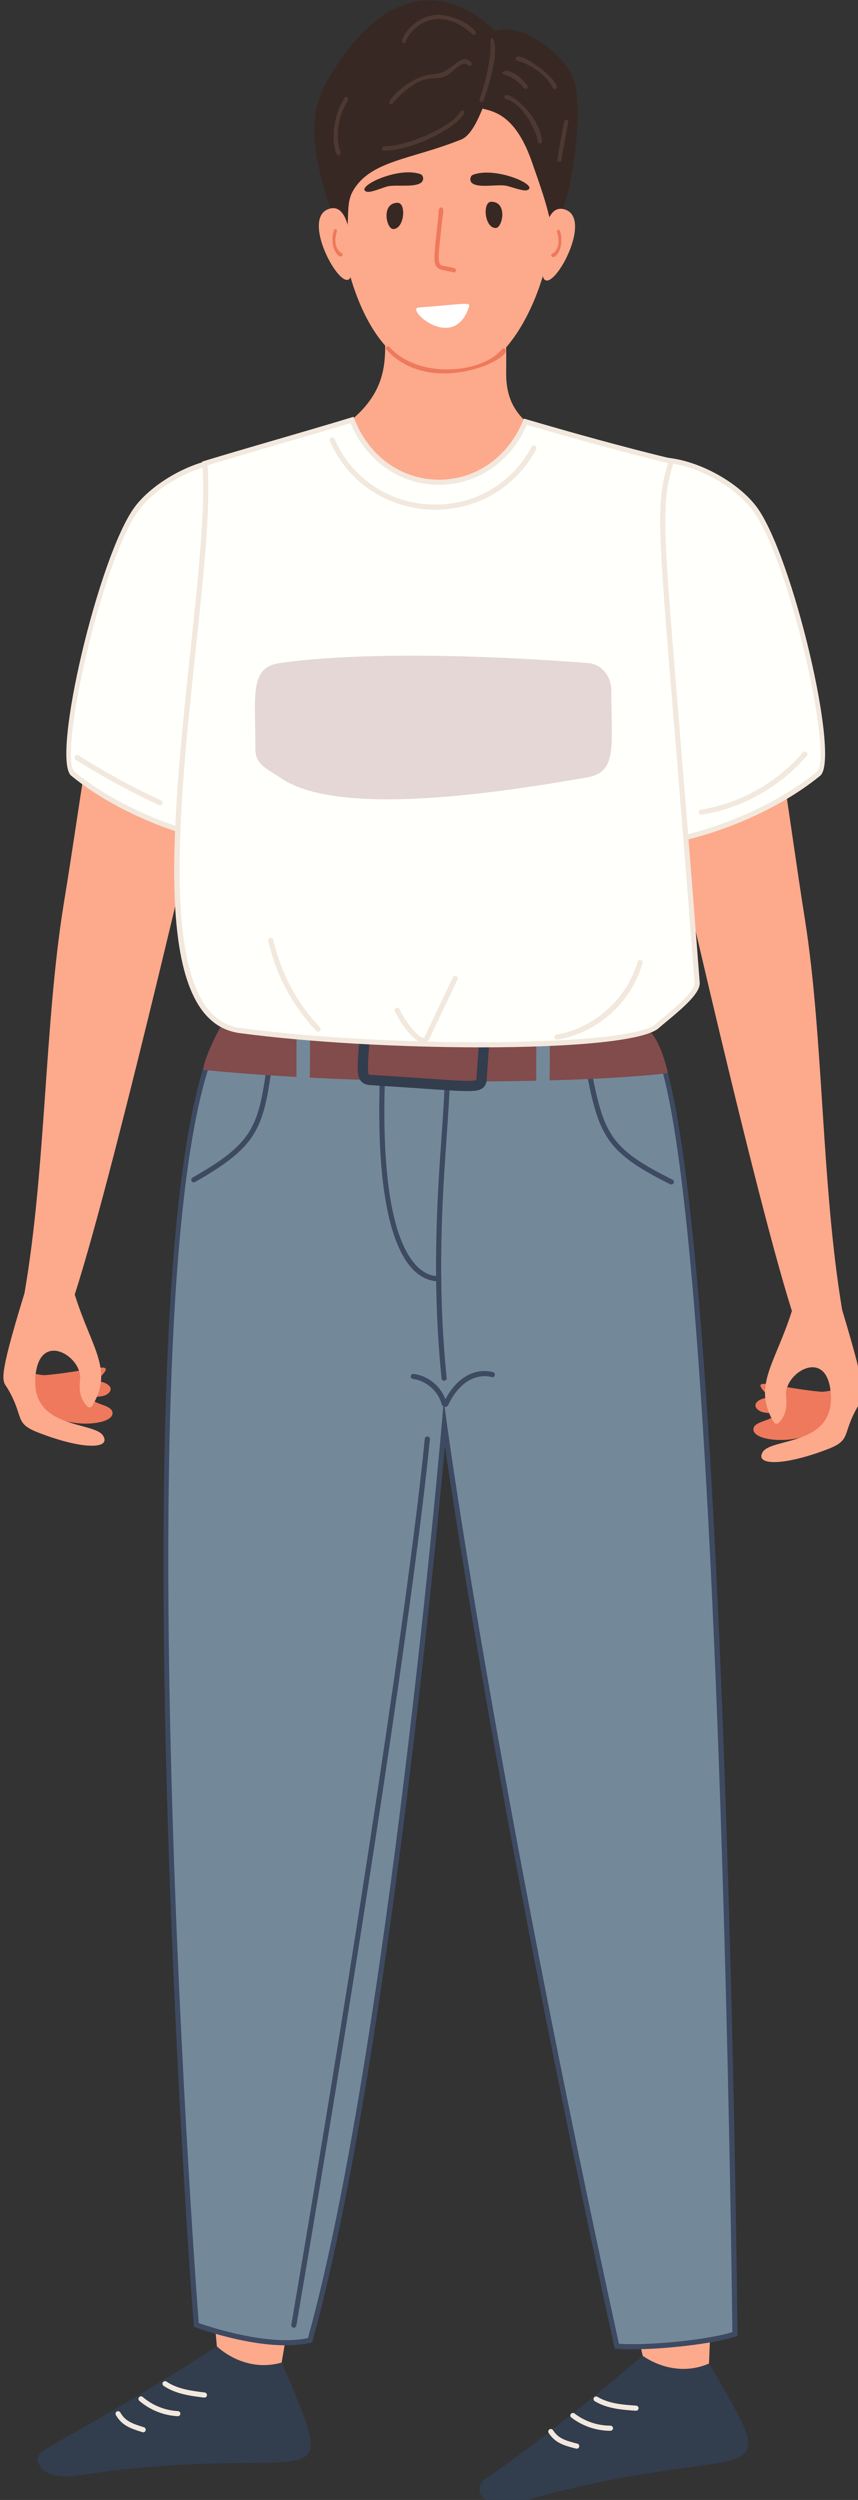 <?xml version="1.0" encoding="UTF-8" standalone="no"?>
<!-- Created with Inkscape (http://www.inkscape.org/) -->

<svg
   width="44.276mm"
   height="128.948mm"
   viewBox="0 0 44.276 128.948"
   version="1.1"
   id="svg1"
   inkscape:version="1.4.2 (f4327f4, 2025-05-13)"
   sodipodi:docname="man2.svg"
   xmlns:inkscape="http://www.inkscape.org/namespaces/inkscape"
   xmlns:sodipodi="http://sodipodi.sourceforge.net/DTD/sodipodi-0.dtd"
   xmlns="http://www.w3.org/2000/svg"
   xmlns:svg="http://www.w3.org/2000/svg">
  <rect x="0" y="0" width="44.276" height="128.948" fill="#333333" stroke="none"/>
  <sodipodi:namedview
     id="namedview1"
     pagecolor="#ffffff"
     bordercolor="#000000"
     borderopacity="0.25"
     inkscape:showpageshadow="2"
     inkscape:pageopacity="0.0"
     inkscape:pagecheckerboard="0"
     inkscape:deskcolor="#d1d1d1"
     inkscape:document-units="mm"
     inkscape:zoom="1.2275954"
     inkscape:cx="421.14853"
     inkscape:cy="166.17853"
     inkscape:window-width="2880"
     inkscape:window-height="1676"
     inkscape:window-x="-12"
     inkscape:window-y="-12"
     inkscape:window-maximized="1"
     inkscape:current-layer="layer1" />
  <defs
     id="defs1" />
  <g
     inkscape:label="图层 1"
     inkscape:groupmode="layer"
     id="layer1"
     transform="translate(6.35,-104.51)">
    <g
       id="XMLID_832_"
       transform="matrix(0.265,0,0,0.265,-117.945,91.38)">
	<g
   id="XMLID_820_">
		<path
   id="XMLID_926_"
   style="fill:#fda98b"
   d="m 495.772,108.279 c 0.138,11.329 3.891,19.73 -16.944,29.534 12.402,17.062 24.616,23.367 24.616,23.367 0,0 26.13,-11.762 35.109,-19.545 -11.046,-8.037 -19.074,-9.003 -18.869,-19.778 0.049,-2.587 -0.072,-13.162 -0.141,-13.367 z" />

		<path
   id="XMLID_924_"
   style="fill:#fda98b"
   d="m 499.467,119.804 c 4.57,3.092 9.973,2.431 15.443,0.933 5.916,-1.621 16.469,-18.241 13.68,-40.035 -3.5,-27.342 -42.847,-27.585 -41.492,8.938 0.37,9.999 4.035,24.526 12.369,30.164 z" />

		<g
   id="XMLID_985_">
			<path
   id="XMLID_1335_"
   style="fill:#382823"
   d="m 513.171,69.765 c -0.445,-0.738 1.001,-10.427 1.478,-11.47 3.493,-7.635 16.467,0.65 18.373,7.3 1.27,4.433 0.69,19.148 -4.278,30.134 -0.391,-4.557 -2.55,-10.334 -4.05,-14.655 -4.252,-12.244 -10.337,-9.339 -11.523,-11.309 z" />

			<path
   id="XMLID_1334_"
   style="fill:#382823"
   d="m 517.427,63.715 c 1.038,-3.082 1.634,-4.846 0.237,-7.657 -0.727,-1.462 -15.236,-16.364 -30.083,4.925 -5.467,7.84 -8.479,13.315 0.22,35.569 1.862,-2.451 0.34,-6.762 1.963,-9.696 3.391,-6.131 11.428,-6.208 21.204,-10.176 3.152,-1.278 5.387,-9.78 6.459,-12.965 z" />

			<g
   id="XMLID_1310_">
				<g
   id="XMLID_1327_">
					<path
   id="XMLID_984_"
   style="fill:#4d3931"
   d="m 514.512,68.872 c 0.025,-0.069 2.45,-6.915 2.112,-11.396 -0.119,-1.574 2.813,0.024 -1.355,11.666 -0.179,0.502 -0.936,0.231 -0.757,-0.27 z" />

				</g>

				<g
   id="XMLID_1325_">
					<path
   id="XMLID_983_"
   style="fill:#4d3931"
   d="m 499.571,57.926 c -0.828,-0.291 1.336,-4.278 5.222,-5.279 4.27,-1.102 9.624,2.739 8.912,3.538 -0.149,0.166 -0.403,0.18 -0.568,0.032 -6.941,-6.194 -12.114,-1.21 -13.053,1.462 -0.074,0.212 -0.305,0.32 -0.513,0.247 z" />

				</g>

				<g
   id="XMLID_1323_">
					<path
   id="XMLID_982_"
   style="fill:#4d3931"
   d="m 496.973,69.691 c -0.601,-0.554 3.944,-5.434 8.584,-5.691 3.781,-0.208 5.24,-4.582 7.315,-2.278 0.357,0.396 -0.244,0.932 -0.597,0.538 -0.822,-0.909 -2.139,0.313 -3.047,1.144 -3.58,3.279 -4.555,-1.469 -11.686,6.264 -0.152,0.164 -0.407,0.173 -0.569,0.023 z" />

				</g>

				<g
   id="XMLID_1321_">
					<path
   id="XMLID_981_"
   style="fill:#4d3931"
   d="m 495.913,78.839 c -0.511,-0.009 -0.542,-0.781 0.015,-0.804 4.146,0.088 13.268,-3.763 14.86,-6.772 0.249,-0.471 0.959,-0.094 0.711,0.376 -1.515,2.863 -10.305,7.299 -15.586,7.2 z" />

				</g>

				<g
   id="XMLID_1319_">
					<path
   id="XMLID_980_"
   style="fill:#4d3931"
   d="m 488.213,68.605 c 0.288,-0.445 0.964,-0.01 0.676,0.437 -1.852,2.862 -2.449,6.509 -1.62,9.815 0.206,0.128 0.237,0.41 0.14,0.581 -1.103,1.94 -2.679,-5.45 0.804,-10.833 z" />

				</g>

				<g
   id="XMLID_1317_">
					<path
   id="XMLID_979_"
   style="fill:#4d3931"
   d="m 528.749,66.648 c -1.306,-2.683 -4.413,-4.59 -6.913,-5.29 -0.214,-0.06 -0.339,-0.282 -0.279,-0.496 0.512,-1.832 9.592,5.064 7.73,5.971 -0.2,0.098 -0.441,0.015 -0.538,-0.185 z" />

				</g>

				<g
   id="XMLID_1315_">
					<path
   id="XMLID_978_"
   style="fill:#4d3931"
   d="m 523.147,66.692 c -0.972,-1.251 -2.341,-2.194 -3.855,-2.657 -1.26,-0.385 1.14,-2.149 4.49,2.164 0.326,0.419 -0.31,0.914 -0.635,0.493 z" />

				</g>

				<g
   id="XMLID_1313_">
					<path
   id="XMLID_977_"
   style="fill:#4d3931"
   d="m 525.85,77.101 c -0.115,-1.686 -2.856,-7.5 -6.215,-8.241 -0.217,-0.048 -0.353,-0.263 -0.306,-0.479 0.367,-1.67 6.972,3.492 7.323,8.666 0.036,0.53 -0.767,0.584 -0.802,0.054 z" />

				</g>

				<g
   id="XMLID_1311_">
					<path
   id="XMLID_976_"
   style="fill:#4d3931"
   d="m 529.625,81.035 0.4,-0.041 -0.403,0.015 c -0.055,-0.53 1.255,-7.26 1.361,-7.825 0.099,-0.528 0.888,-0.371 0.791,0.148 -0.07,0.372 -1.391,7.218 -1.352,7.595 -0.488,0.083 -0.307,0.058 -0.797,0.108 z" />

				</g>

			</g>

		</g>

		<path
   id="XMLID_921_"
   style="fill:#382823"
   d="m 513,85.149 c 1.157,1.038 4.604,0.282 6.478,0.518 0.934,0.118 3.483,1.186 4.294,0.895 2.483,-0.892 -6.115,-4.676 -10.556,-2.994 -0.566,0.215 -0.692,1.155 -0.216,1.581 z" />

		<path
   id="XMLID_918_"
   style="fill:#382823"
   d="m 502.948,83.426 c -4.493,-1.539 -12.939,2.648 -10.421,3.435 0.823,0.257 3.324,-0.917 4.253,-1.074 1.863,-0.315 5.338,0.296 6.45,-0.79 0.458,-0.447 0.355,-1.353 -0.282,-1.571 z" />

		<g
   id="XMLID_906_">
			<g
   id="XMLID_916_">
				<path
   id="XMLID_917_"
   style="fill:#fda98b"
   d="m 531.042,90.297 c -4.102,-1.206 -4.361,7.383 -4.371,11.647 -0.02,8.405 10.832,-9.747 4.371,-11.647 z" />

			</g>

			<g
   id="XMLID_913_">
				<path
   id="XMLID_915_"
   style="fill:#ee795c"
   d="m 530.167,94.497 c -0.121,-0.393 -0.709,-0.207 -0.59,0.181 0.723,2.362 0.005,3.747 -0.966,4.28 -0.149,0.082 -0.204,0.27 -0.122,0.419 0.545,0.993 2.712,-1.502 1.678,-4.88 z" />

			</g>

			<g
   id="XMLID_910_">
				<path
   id="XMLID_911_"
   style="fill:#fda98b"
   d="m 485.25,90.179 c 4.102,-1.206 4.361,7.384 4.371,11.647 0.021,8.405 -10.831,-9.747 -4.371,-11.647 z" />

			</g>

			<g
   id="XMLID_907_">
				<path
   id="XMLID_908_"
   style="fill:#ee795c"
   d="m 486.126,94.379 c 0.121,-0.393 0.709,-0.207 0.59,0.181 -0.723,2.362 -0.005,3.747 0.966,4.28 0.15,0.082 0.204,0.27 0.122,0.419 -0.546,0.993 -2.712,-1.502 -1.678,-4.88 z" />

			</g>

		</g>

		<g
   id="XMLID_902_">
			<path
   id="XMLID_905_"
   style="fill:#382823"
   d="m 517.637,93.927 c 1.344,0 2.395,-5.109 -0.865,-5.109 -1.739,0 -1.334,5.109 0.865,5.109 z" />

			<path
   id="XMLID_904_"
   style="fill:#382823"
   d="m 497.678,94.13 c -1.344,0 -2.395,-5.109 0.865,-5.109 1.739,0 1.333,5.109 -0.865,5.109 z" />

		</g>

		<g
   id="XMLID_900_">
			<path
   id="XMLID_901_"
   style="fill:#ee795c"
   d="m 519.405,117.416 c -0.168,-0.13 -0.41,-0.098 -0.54,0.07 -3.526,4.571 -15.965,6.123 -21.935,-0.402 -0.344,-0.376 -0.91,0.145 -0.568,0.52 8.816,9.631 25.256,1.517 23.043,-0.188 z" />

		</g>

		<g
   id="XMLID_896_">
			<path
   id="XMLID_898_"
   style="fill:#ee795c"
   d="m 509.9,102.246 c 0.135,-0.567 -0.828,-0.619 -1.432,-0.754 -2.218,-0.495 -2.317,0.592 -1.287,-8.716 0.201,-1.817 0.508,-2.793 -0.14,-2.844 -0.613,-0.038 -0.449,0.683 -0.678,2.753 -1.119,10.11 -1.142,8.868 3.04,9.865 0.218,0.053 0.444,-0.08 0.497,-0.304 z" />

		</g>

		<path
   id="XMLID_895_"
   style="fill:#ffffff"
   d="m 512.439,109.287 c 0.333,-1 -0.683,-0.585 -9.811,0.117 -2.644,0.203 6.817,8.869 9.811,-0.117 z" />

	</g>

	<g
   id="XMLID_831_">
		<path
   id="XMLID_971_"
   style="fill:#fda98b"
   d="m 475.686,511.017 c -5.273,2.663 -12.249,-3.787 -12.249,-3.787 l -0.971,-10.481 15.739,-0.598 z" />

		<path
   id="XMLID_970_"
   style="fill:#323d4e"
   d="m 436.558,531.346 c -4.876,0.733 -6.999,-0.536 -7.773,-1.984 -1.747,-3.268 0.673,-1.529 34.598,-23.091 0,0 5.259,5.242 12.61,3.115 12.184,28.728 6.949,14.989 -39.435,21.96 z" />

		<g
   id="XMLID_969_">
			<path
   style="fill:#f2e8de"
   d="m 448.995,522.97 c -0.048,0 -0.098,-0.007 -0.147,-0.022 -2.453,-0.754 -4.024,-1.355 -5.169,-3.336 -0.138,-0.239 -0.056,-0.545 0.183,-0.683 0.237,-0.141 0.544,-0.057 0.683,0.183 0.933,1.614 2.117,2.117 4.597,2.881 0.264,0.081 0.412,0.36 0.331,0.625 -0.066,0.214 -0.264,0.352 -0.478,0.352 z"
   id="path288" />

		</g>

		<g
   id="XMLID_968_">
			<path
   style="fill:#f2e8de"
   d="m 455.736,519.843 c -2.762,-0.143 -5.412,-1.206 -7.49,-2.993 -0.209,-0.18 -0.233,-0.495 -0.053,-0.705 0.18,-0.211 0.496,-0.233 0.705,-0.053 1.91,1.642 4.348,2.62 6.863,2.752 0.276,0.014 0.488,0.249 0.474,0.525 -0.014,0.267 -0.235,0.474 -0.499,0.474 z"
   id="path289" />

		</g>

		<g
   id="XMLID_967_">
			<path
   style="fill:#f2e8de"
   d="m 460.92,516.218 c -0.02,0 -0.041,-10e-4 -0.061,-0.004 -2.584,-0.316 -5.512,-0.675 -7.884,-2.282 -0.228,-0.155 -0.288,-0.466 -0.133,-0.694 0.155,-0.229 0.468,-0.286 0.695,-0.134 2.171,1.473 4.972,1.815 7.443,2.118 0.274,0.033 0.469,0.283 0.435,0.557 -0.03,0.253 -0.246,0.439 -0.495,0.439 z"
   id="path290" />

		</g>

		<path
   id="XMLID_965_"
   style="fill:#fda98b"
   d="m 559.107,511.239 c -4.893,3.31 -12.63,-2.204 -12.63,-2.204 l -2.292,-10.273 15.536,-2.588 z" />

		<path
   id="XMLID_964_"
   style="fill:#323d4e"
   d="m 522.872,536.364 c -8.385,2.377 -9.724,-2.649 -7.259,-4.331 10.837,-7.393 20.549,-15.518 30.688,-23.942 0,0 5.881,4.533 12.903,1.491 15.728,26.951 8.795,13.987 -36.332,26.782 z" />

		<g
   id="XMLID_963_">
			<path
   style="fill:#f2e8de"
   d="m 533.419,526.162 c -0.04,0 -0.081,-0.005 -0.122,-0.015 -2.489,-0.621 -4.091,-1.137 -5.341,-3.054 -0.151,-0.231 -0.085,-0.541 0.146,-0.692 0.231,-0.15 0.541,-0.085 0.692,0.145 1.019,1.564 2.229,2.002 4.745,2.63 0.268,0.067 0.431,0.339 0.364,0.607 -0.056,0.228 -0.26,0.379 -0.484,0.379 z"
   id="path291" />

		</g>

		<g
   id="XMLID_962_">
			<path
   style="fill:#f2e8de"
   d="m 539.964,522.678 c -2.733,0 -5.43,-0.918 -7.595,-2.586 -0.219,-0.169 -0.259,-0.483 -0.091,-0.701 0.167,-0.22 0.482,-0.26 0.701,-0.092 1.991,1.534 4.472,2.379 6.985,2.379 0.293,0 0.517,0.224 0.518,0.499 0,0.283 -0.237,0.507 -0.518,0.501 z"
   id="path292" />

		</g>

		<g
   id="XMLID_961_">
			<path
   style="fill:#f2e8de"
   d="m 544.964,518.779 c -2.631,-0.179 -5.575,-0.379 -8.029,-1.857 -0.237,-0.143 -0.313,-0.45 -0.17,-0.687 0.142,-0.237 0.449,-0.311 0.686,-0.171 2.248,1.354 5.063,1.546 7.547,1.715 0.275,0.019 0.483,0.258 0.465,0.533 -0.019,0.265 -0.239,0.467 -0.499,0.467 z"
   id="path293" />

		</g>

	</g>

	<g
   id="XMLID_940_">
		<path
   style="fill:#73899a"
   d="m 546.003,250.135 c 15.708,-0.41 18.229,253.704 18.229,253.704 -5.332,1.735 -17.414,2.834 -23.002,2.379 -24.5,-111.994 -33.587,-179.488 -33.587,-179.488 0,0 -10.487,122.098 -26.159,178.331 -8.679,2.015 -22.138,-2.991 -22.138,-2.991 -0.159,-1.004 -16.229,-218.538 5.4,-252.813 z"
   id="path294" />

		<path
   style="fill:#3d4a61"
   d="m 544.152,506.818 c -1.113,0 -2.116,-0.033 -2.962,-0.102 l -0.369,-0.029 -0.079,-0.362 c -20.794,-95.053 -30.576,-158.707 -32.987,-175.256 -2.036,22.184 -11.943,124.444 -25.79,174.126 l -0.08,0.286 -0.289,0.067 c -8.726,2.023 -21.87,-2.803 -22.425,-3.01 l -0.274,-0.102 -0.045,-0.289 c -0.31,-1.954 -16.191,-218.83 5.471,-253.158 l 0.149,-0.236 81.528,0.882 c 0.594,-0.033 1.18,0.249 1.727,0.776 14.463,13.952 16.907,243.651 17.004,253.423 l 0.003,0.367 -0.349,0.113 c -4.598,1.498 -14.081,2.503 -20.233,2.504 z m -2.513,-1.072 c 5.472,0.362 16.72,-0.64 22.089,-2.272 -0.117,-10.696 -2.792,-238.933 -16.694,-252.343 -0.355,-0.343 -0.688,-0.517 -1.018,-0.496 -0.018,0 -80.994,-0.875 -80.994,-0.875 -21.02,34.376 -5.969,242.8 -5.208,251.946 1.985,0.698 13.536,4.565 21.268,2.932 15.438,-55.675 25.958,-176.732 26.063,-177.951 l 0.388,-4.521 0.605,4.497 c 0.091,0.674 9.346,68.609 33.501,179.083 z"
   id="path295" />

	</g>

	<g
   id="XMLID_952_">
		<g
   id="XMLID_958_">
			<path
   style="fill:#3d4a61"
   d="m 507.592,318.3 c -0.254,0 -0.471,-0.192 -0.497,-0.45 -1.934,-19.303 -0.817,-35.367 -0.001,-47.097 0.682,-9.81 1.174,-16.898 -0.375,-20.855 -0.101,-0.257 0.026,-0.547 0.283,-0.647 0.255,-0.104 0.546,0.026 0.647,0.283 1.632,4.167 1.133,11.349 0.442,21.289 -0.813,11.694 -1.926,27.71 -0.001,46.928 0.027,0.274 -0.173,0.52 -0.448,0.547 -0.017,10e-4 -0.034,0.002 -0.05,0.002 z"
   id="path296" />

		</g>

		<g
   id="XMLID_957_">
			<path
   style="fill:#3d4a61"
   d="m 478.337,502.616 c -0.028,0 -0.056,-0.002 -0.085,-0.007 -0.272,-0.047 -0.456,-0.305 -0.409,-0.577 12.935,-75.756 23.137,-143.442 25.989,-172.439 0.027,-0.274 0.265,-0.462 0.546,-0.449 0.275,0.027 0.476,0.273 0.449,0.547 -2.854,29.019 -13.059,96.732 -25.999,172.51 -0.04,0.243 -0.251,0.415 -0.491,0.415 z"
   id="path297" />

		</g>

		<g
   id="XMLID_956_">
			<path
   style="fill:#3d4a61"
   d="m 458.854,279.687 c -0.173,0 -0.342,-0.09 -0.435,-0.252 -0.137,-0.24 -0.054,-0.545 0.186,-0.682 12.654,-7.236 13.009,-10.079 14.978,-25.858 0.229,-1.841 0.481,-3.854 0.776,-6.067 0.037,-0.274 0.287,-0.467 0.561,-0.43 0.274,0.037 0.466,0.288 0.43,0.562 -0.294,2.21 -0.545,4.221 -0.775,6.06 -1.975,15.825 -2.386,19.118 -15.474,26.602 -0.078,0.044 -0.163,0.065 -0.247,0.065 z"
   id="path298" />

		</g>

		<g
   id="XMLID_955_">
			<path
   style="fill:#3d4a61"
   d="m 551.847,280.103 c -0.075,0 -0.15,-0.017 -0.222,-0.052 -13.504,-6.704 -14.107,-9.967 -17.006,-25.65 -0.337,-1.822 -0.705,-3.814 -1.128,-6.003 -0.053,-0.271 0.125,-0.534 0.396,-0.586 0.273,-0.057 0.534,0.124 0.586,0.396 0.424,2.192 0.793,4.188 1.13,6.011 2.89,15.637 3.411,18.455 16.467,24.936 0.247,0.123 0.349,0.423 0.225,0.67 -0.088,0.176 -0.264,0.278 -0.448,0.278 z"
   id="path299" />

		</g>

		<g
   id="XMLID_954_">
			<path
   style="fill:#3d4a61"
   d="m 507.795,323.384 c -0.021,0 -0.043,-0.001 -0.066,-0.003 -0.298,-0.027 -0.54,-0.235 -0.618,-0.529 -0.668,-2.528 -3.011,-4.586 -5.57,-4.892 -0.274,-0.032 -0.47,-0.281 -0.438,-0.556 0.032,-0.273 0.279,-0.479 0.556,-0.437 2.754,0.328 5.206,2.31 6.192,4.922 2.649,-5.03 6.605,-6.008 9.269,-5.264 0.266,0.073 0.422,0.349 0.349,0.615 -0.074,0.266 -0.352,0.423 -0.615,0.348 -2.406,-0.665 -6.053,0.348 -8.428,5.39 -0.119,0.252 -0.362,0.406 -0.631,0.406 z"
   id="path300" />

		</g>

		<g
   id="XMLID_953_">
			<path
   style="fill:#3d4a61"
   d="m 506.534,298.944 c -1.879,0 -3.671,-0.862 -5.182,-2.494 -3.939,-4.253 -8.116,-16.065 -5.647,-48.187 0.021,-0.275 0.268,-0.483 0.537,-0.46 0.275,0.021 0.482,0.262 0.461,0.537 -2.441,31.761 1.58,43.324 5.384,47.431 1.335,1.442 2.832,2.173 4.448,2.173 0.276,0 0.5,0.224 0.5,0.5 0,0.276 -0.224,0.5 -0.501,0.5 z"
   id="path301" />

		</g>

	</g>

	<g
   id="XMLID_951_">
		<path
   style="fill:#824b4c"
   d="m 461.24,257.349 c 31.074,3.029 72.865,2.605 89.329,0.639 0,0 -1.832,-8.038 -4.566,-7.853 l -81.257,-0.878 c 0,0 -2.986,5.278 -3.506,8.092 z"
   id="path302" />

		<path
   style="fill:#824b4c"
   d="m 512.109,260.044 c -16.351,0 -34.781,-0.624 -50.918,-2.198 l -0.543,-0.053 0.099,-0.536 c 0.529,-2.864 3.439,-8.029 3.563,-8.248 l 0.146,-0.257 0.295,0.003 81.257,0.878 c 2.986,-0.23 4.85,7.376 5.047,8.242 l 0.123,0.542 -0.552,0.066 c -7.79,0.932 -22.107,1.561 -38.517,1.561 z m -50.257,-3.138 c 31.802,3.046 72.266,2.443 88.098,0.65 -0.743,-2.939 -2.348,-7.042 -3.914,-6.922 l -80.998,-0.874 c -0.553,1.006 -2.554,4.734 -3.186,7.146 z"
   id="path303" />

	</g>

	<g
   id="XMLID_948_">
		<path
   id="XMLID_950_"
   style="fill:#73899a"
   d="m 527.92,262.745 c 0.378,0 0.231,-14.531 0.231,-14.189 0,-0.4 -2.715,-0.231 -2.358,-0.231 -0.378,0 -0.231,14.531 -0.231,14.189 0,0.4 2.715,0.231 2.358,0.231 z" />

		<path
   id="XMLID_949_"
   style="fill:#73899a"
   d="m 481.228,261.745 c 0.378,0 0.231,-14.531 0.231,-14.189 0,-0.4 -2.715,-0.231 -2.358,-0.231 -0.378,0 -0.231,14.531 -0.231,14.189 0,0.4 2.715,0.231 2.358,0.231 z" />

	</g>

	<g
   id="XMLID_947_">
		<path
   style="fill:#323d4e"
   d="m 512.169,261.92 c -1.681,0 -4.293,-0.181 -8.554,-0.477 -2.74,-0.189 -6.155,-0.426 -10.412,-0.69 -0.505,-0.031 -1.237,-0.143 -1.765,-0.747 -0.872,-0.997 -0.757,-2.582 -0.415,-7.289 0.092,-1.267 0.2,-2.76 0.309,-4.519 0.026,-0.417 0.074,-1.193 0.695,-1.737 1.055,-0.926 2.87,-0.8 11.587,-0.196 2.741,0.19 6.157,0.427 10.417,0.691 0.505,0.031 1.237,0.143 1.765,0.747 0.872,0.997 0.757,2.583 0.416,7.29 -0.092,1.267 -0.2,2.759 -0.31,4.518 -0.026,0.417 -0.074,1.192 -0.695,1.737 -0.54,0.473 -1.279,0.672 -3.038,0.672 z m -19.225,-3.23 c 10e-4,0 0.08,0.048 0.383,0.067 4.263,0.265 7.682,0.501 10.426,0.691 5.958,0.413 9.563,0.665 10.134,0.296 -0.043,0.006 0.002,-0.09 0.019,-0.357 0.109,-1.767 0.218,-3.267 0.31,-4.539 0.222,-3.054 0.396,-5.466 0.074,-5.83 -10e-4,0 -0.08,-0.048 -0.383,-0.067 -4.265,-0.265 -7.686,-0.501 -10.431,-0.691 -5.955,-0.413 -9.56,-0.663 -10.129,-0.296 0.01,-0.012 -0.002,0.09 -0.019,0.357 -0.109,1.767 -0.218,3.267 -0.311,4.54 -0.221,3.054 -0.396,5.465 -0.073,5.829 z"
   id="path304" />

	</g>

	<g
   id="XMLID_931_">
		<path
   id="XMLID_933_"
   style="fill:#ee795c"
   d="m 571.183,321.652 c -1.652,-0.284 -4.276,1.123 -2.201,2.491 0.682,0.449 2.485,0.597 3.212,0.224 0.031,1.822 -4.209,1.558 -4.364,3.323 -0.295,3.343 16.467,3.776 16.449,-6.206 -0.004,-2.134 -1.887,-0.912 -3.369,-1.052 -9.94,-0.94 -14.699,-3.485 -9.727,1.22 z" />

		<path
   id="XMLID_930_"
   style="fill:#fda98b"
   d="m 575.32,304.713 c -8.053,-25.406 -26.184,-106.423 -26.402,-107.425 -0.478,-2.204 -0.227,-3.596 3.429,-4.342 22.833,-4.658 18.006,-11.977 25.55,35.818 3.612,23.085 3.146,51.434 7.208,75.736 5.307,17.623 4.162,16.94 3.184,18.576 -3.377,5.652 -1.186,6.702 -6.043,8.559 -8.592,3.285 -14.198,3.177 -12.614,0.547 1.752,-2.91 14.626,-1.01 13.182,-12.141 -1.025,-7.897 -8.49,-3.483 -8.64,0.694 -0.038,1.056 0.666,3.656 -1.428,5.755 -0.276,0.276 -0.753,0.231 -0.951,-0.105 -4.194,-7.101 0.216,-11.249 3.525,-21.672 z" />

	</g>

	<g
   id="XMLID_932_">
		<path
   id="XMLID_939_"
   style="fill:#ee795c"
   d="m 439.71,318.475 c 1.654,-0.275 4.269,1.146 2.187,2.503 -0.684,0.446 -2.489,0.583 -3.213,0.206 -0.042,1.822 4.2,1.581 4.346,3.347 0.276,3.345 -16.488,3.685 -16.414,-6.297 0.016,-2.134 1.892,-0.901 3.375,-1.033 9.943,-0.885 14.717,-3.404 9.719,1.274 z" />

		<path
   id="XMLID_938_"
   style="fill:#fda98b"
   d="m 435.667,301.513 c 8.194,-25.361 26.775,-106.276 26.998,-107.277 0.49,-2.202 0.247,-3.595 -3.405,-4.361 -22.807,-4.785 -17.939,-12.077 -25.748,35.676 -3.74,23.065 -3.432,51.415 -7.629,75.695 -5.405,17.593 -4.256,16.916 -3.287,18.558 3.346,5.671 1.149,6.708 5.996,8.592 8.573,3.332 14.18,3.255 12.611,0.617 -1.736,-2.919 -14.62,-1.092 -13.114,-12.214 1.069,-7.891 8.51,-3.436 8.636,0.742 0.032,1.056 -0.686,3.652 1.396,5.762 0.274,0.278 0.752,0.235 0.952,-0.1 4.232,-7.077 -0.155,-11.249 -3.406,-21.69 z" />

	</g>

	<g
   id="XMLID_929_">
		<path
   style="fill:#fffffb"
   d="m 568.077,148.544 c 6.938,9.374 16.124,48.595 12.432,51.609 -9.905,8.089 -23.985,12.966 -35.258,14.027 -10.947,-30.438 -10.107,-64.203 -6.405,-69.925 6.751,-10.434 23.62,-3.292 29.231,4.289 z"
   id="path305" />

		<path
   style="fill:#f2e8de"
   d="m 544.912,214.714 -0.131,-0.365 c -11.342,-31.536 -9.97,-64.777 -6.354,-70.366 2.219,-3.431 5.718,-5.317 10.118,-5.456 7.702,-0.226 16.336,4.856 19.934,9.718 6.992,9.447 16.339,49.034 12.347,52.295 -9.076,7.411 -23.021,12.96 -35.527,14.137 z m 4.172,-75.194 c -0.17,0 -0.339,0.003 -0.508,0.008 -4.116,0.13 -7.248,1.812 -9.31,4.999 -3.422,5.29 -4.583,38.501 6.325,69.118 12.222,-1.236 25.763,-6.66 34.602,-13.878 3.279,-2.678 -5.267,-41.127 -12.518,-50.925 -3.369,-4.553 -11.354,-9.322 -18.591,-9.322 z"
   id="path306" />

	</g>

	<g
   id="XMLID_946_">
		<path
   style="fill:#fffffb"
   d="m 447.737,148.544 c -6.938,9.374 -16.124,48.595 -12.433,51.609 9.905,8.089 23.985,12.966 35.258,14.027 10.947,-30.438 10.107,-64.203 6.405,-69.925 -6.75,-10.434 -23.618,-3.292 -29.23,4.289 z"
   id="path307" />

		<path
   style="fill:#f2e8de"
   d="m 470.902,214.714 -0.386,-0.037 c -12.506,-1.176 -26.452,-6.726 -35.528,-14.137 -3.992,-3.26 5.355,-42.847 12.347,-52.295 3.599,-4.862 12.222,-9.959 19.934,-9.718 4.4,0.139 7.899,2.025 10.118,5.456 3.616,5.589 4.987,38.83 -6.354,70.366 z m -22.763,-65.873 c -7.251,9.798 -15.797,48.247 -12.518,50.925 8.839,7.218 22.38,12.642 34.603,13.878 10.908,-30.616 9.746,-63.828 6.325,-69.118 -2.062,-3.188 -5.194,-4.869 -9.31,-4.999 -7.367,-0.207 -15.651,4.655 -19.1,9.314 z"
   id="path308" />

	</g>

	<g
   id="XMLID_928_">
		<path
   style="fill:#fffffb"
   d="m 523.42,131.623 c -6.547,15.889 -27.492,15.664 -33.76,-0.337 -9.263,2.822 -19.392,5.645 -28.655,8.468 2.217,26.538 -17.483,107.134 6.836,110.382 28.725,3.836 76.232,3.752 81.257,-0.878 1.735,-1.598 7.955,-6.088 7.775,-8.44 -6.831,-89.127 -8.323,-90.518 -5.052,-101.504 10e-4,-0.001 -10.428,-2.406 -28.401,-7.691 z"
   id="path309" />

		<path
   style="fill:#f2e8de"
   d="m 514.768,253.406 c -15.63,0 -33.503,-0.974 -46.992,-2.775 -17.233,-2.302 -13.166,-40.61 -9.578,-74.409 1.54,-14.51 2.996,-28.216 2.31,-36.427 l -0.034,-0.402 0.386,-0.118 c 4.631,-1.411 9.558,-2.845 14.323,-4.232 4.769,-1.388 9.7,-2.824 14.332,-4.235 l 0.442,-0.135 0.168,0.431 c 2.829,7.221 9.089,11.747 16.34,11.81 0.051,0 0.103,0 0.154,0 7.164,0 13.414,-4.387 16.337,-11.481 l 0.171,-0.417 0.432,0.127 c 17.75,5.22 28.269,7.659 28.373,7.683 l 0.519,0.12 -0.152,0.51 c -2.431,8.167 -2.175,11.298 0.959,49.64 1.019,12.465 2.415,29.536 4.112,51.684 0.15,1.966 -2.95,4.698 -6.417,7.559 -0.63,0.521 -1.167,0.963 -1.518,1.286 -2.805,2.587 -17.361,3.781 -34.667,3.781 z M 461.536,140.114 c 0.616,8.343 -0.822,21.887 -2.343,36.213 -3.365,31.694 -7.553,71.139 8.716,73.312 30.054,4.013 76.146,3.585 80.851,-0.75 0.36,-0.332 0.912,-0.788 1.559,-1.322 2.16,-1.783 6.18,-5.101 6.057,-6.712 -1.697,-22.145 -3.093,-39.214 -4.112,-51.678 -3.084,-37.722 -3.394,-41.517 -1.071,-49.499 -2.299,-0.547 -12.159,-2.952 -27.486,-7.45 -3.174,7.285 -9.729,11.71 -17.25,11.685 -7.522,-0.066 -14.031,-4.657 -17.089,-12.016 -4.509,1.37 -9.284,2.76 -13.906,4.105 -4.63,1.348 -9.413,2.741 -13.926,4.112 z"
   id="path310" />

	</g>

	<path
   id="XMLID_818_"
   style="fill:#e5d7d6"
   d="m 535.402,200.87 c -19.726,3.451 -49.08,7.555 -59.796,0 -2.145,-1.512 -4.752,-2.399 -4.752,-5.358 0,-10.675 -1.234,-16.06 4.752,-16.907 22.859,-3.236 59.796,0 59.796,0 2.624,0 4.752,2.399 4.752,5.358 0,11.066 1.21,15.864 -4.752,16.907 z" />

	<g
   id="XMLID_829_">
		<g
   id="XMLID_972_">
			<path
   style="fill:#f2e8de"
   d="m 483.052,250.358 c -0.132,0 -0.265,-0.052 -0.363,-0.156 -4.623,-4.883 -7.848,-10.931 -9.328,-17.492 -0.061,-0.269 0.108,-0.537 0.378,-0.598 0.267,-0.059 0.537,0.108 0.598,0.378 1.44,6.385 4.58,12.271 9.079,17.024 0.189,0.201 0.181,0.517 -0.02,0.707 -0.097,0.092 -0.221,0.137 -0.344,0.137 z"
   id="path311" />

		</g>

		<g
   id="XMLID_973_">
			<path
   style="fill:#f2e8de"
   d="m 529.56,251.91 c -0.241,0 -0.453,-0.174 -0.493,-0.419 -0.045,-0.272 0.14,-0.53 0.412,-0.574 7.305,-1.201 13.792,-7.02 15.776,-14.151 0.075,-0.267 0.353,-0.419 0.616,-0.348 0.266,0.074 0.422,0.35 0.348,0.616 -2.118,7.613 -8.78,13.588 -16.578,14.87 -0.027,0.004 -0.055,0.006 -0.081,0.006 z"
   id="path312" />

		</g>

		<g
   id="XMLID_974_">
			<path
   style="fill:#f2e8de"
   d="m 503.57,252.554 c -1.927,-0.033 -4.769,-4.346 -5.563,-6.179 -0.109,-0.253 0.007,-0.548 0.26,-0.658 0.255,-0.109 0.548,0.007 0.658,0.26 0.969,2.237 3.579,5.558 4.639,5.576 0.059,-0.006 0.142,0.002 0.239,-0.202 l 5.496,-11.575 c 0.119,-0.25 0.416,-0.355 0.666,-0.237 0.25,0.119 0.356,0.417 0.237,0.666 l -5.497,11.575 c -0.236,0.5 -0.639,0.774 -1.135,0.774 z"
   id="path313" />

		</g>

		<g
   id="XMLID_821_">
			<path
   style="fill:#f2e8de"
   d="m 452.298,206.317 c -0.07,0 -0.142,-0.015 -0.21,-0.046 -5.576,-2.58 -11.036,-5.558 -16.229,-8.85 -0.233,-0.148 -0.303,-0.457 -0.155,-0.69 0.147,-0.234 0.456,-0.304 0.69,-0.155 5.156,3.269 10.577,6.225 16.113,8.787 0.25,0.116 0.36,0.413 0.244,0.664 -0.084,0.183 -0.264,0.29 -0.453,0.29 z"
   id="path314" />

		</g>

		<g
   id="XMLID_826_">
			<path
   style="fill:#f2e8de"
   d="m 557.675,208.125 c -0.242,0 -0.455,-0.176 -0.493,-0.422 -0.043,-0.273 0.143,-0.529 0.416,-0.572 7.616,-1.205 14.853,-5.261 19.855,-11.127 0.178,-0.21 0.496,-0.236 0.705,-0.056 0.211,0.179 0.235,0.495 0.056,0.705 -5.155,6.046 -12.612,10.225 -20.46,11.466 -0.027,0.004 -0.053,0.006 -0.079,0.006 z"
   id="path315" />

		</g>

		<g
   id="XMLID_827_">
			<path
   style="fill:#f2e8de"
   d="m 505.891,148.76 c -0.304,0 -0.609,-0.006 -0.915,-0.018 -8.691,-0.343 -16.21,-5.458 -19.623,-13.348 -0.109,-0.253 0.007,-0.547 0.261,-0.657 0.253,-0.11 0.548,0.007 0.657,0.261 3.258,7.534 10.44,12.418 18.744,12.745 8.27,0.337 15.783,-3.978 19.624,-11.232 0.129,-0.244 0.432,-0.337 0.676,-0.208 0.244,0.129 0.337,0.432 0.208,0.676 -3.881,7.327 -11.344,11.781 -19.632,11.781 z"
   id="path316" />

		</g>

	</g>

</g>
  </g>
</svg>
